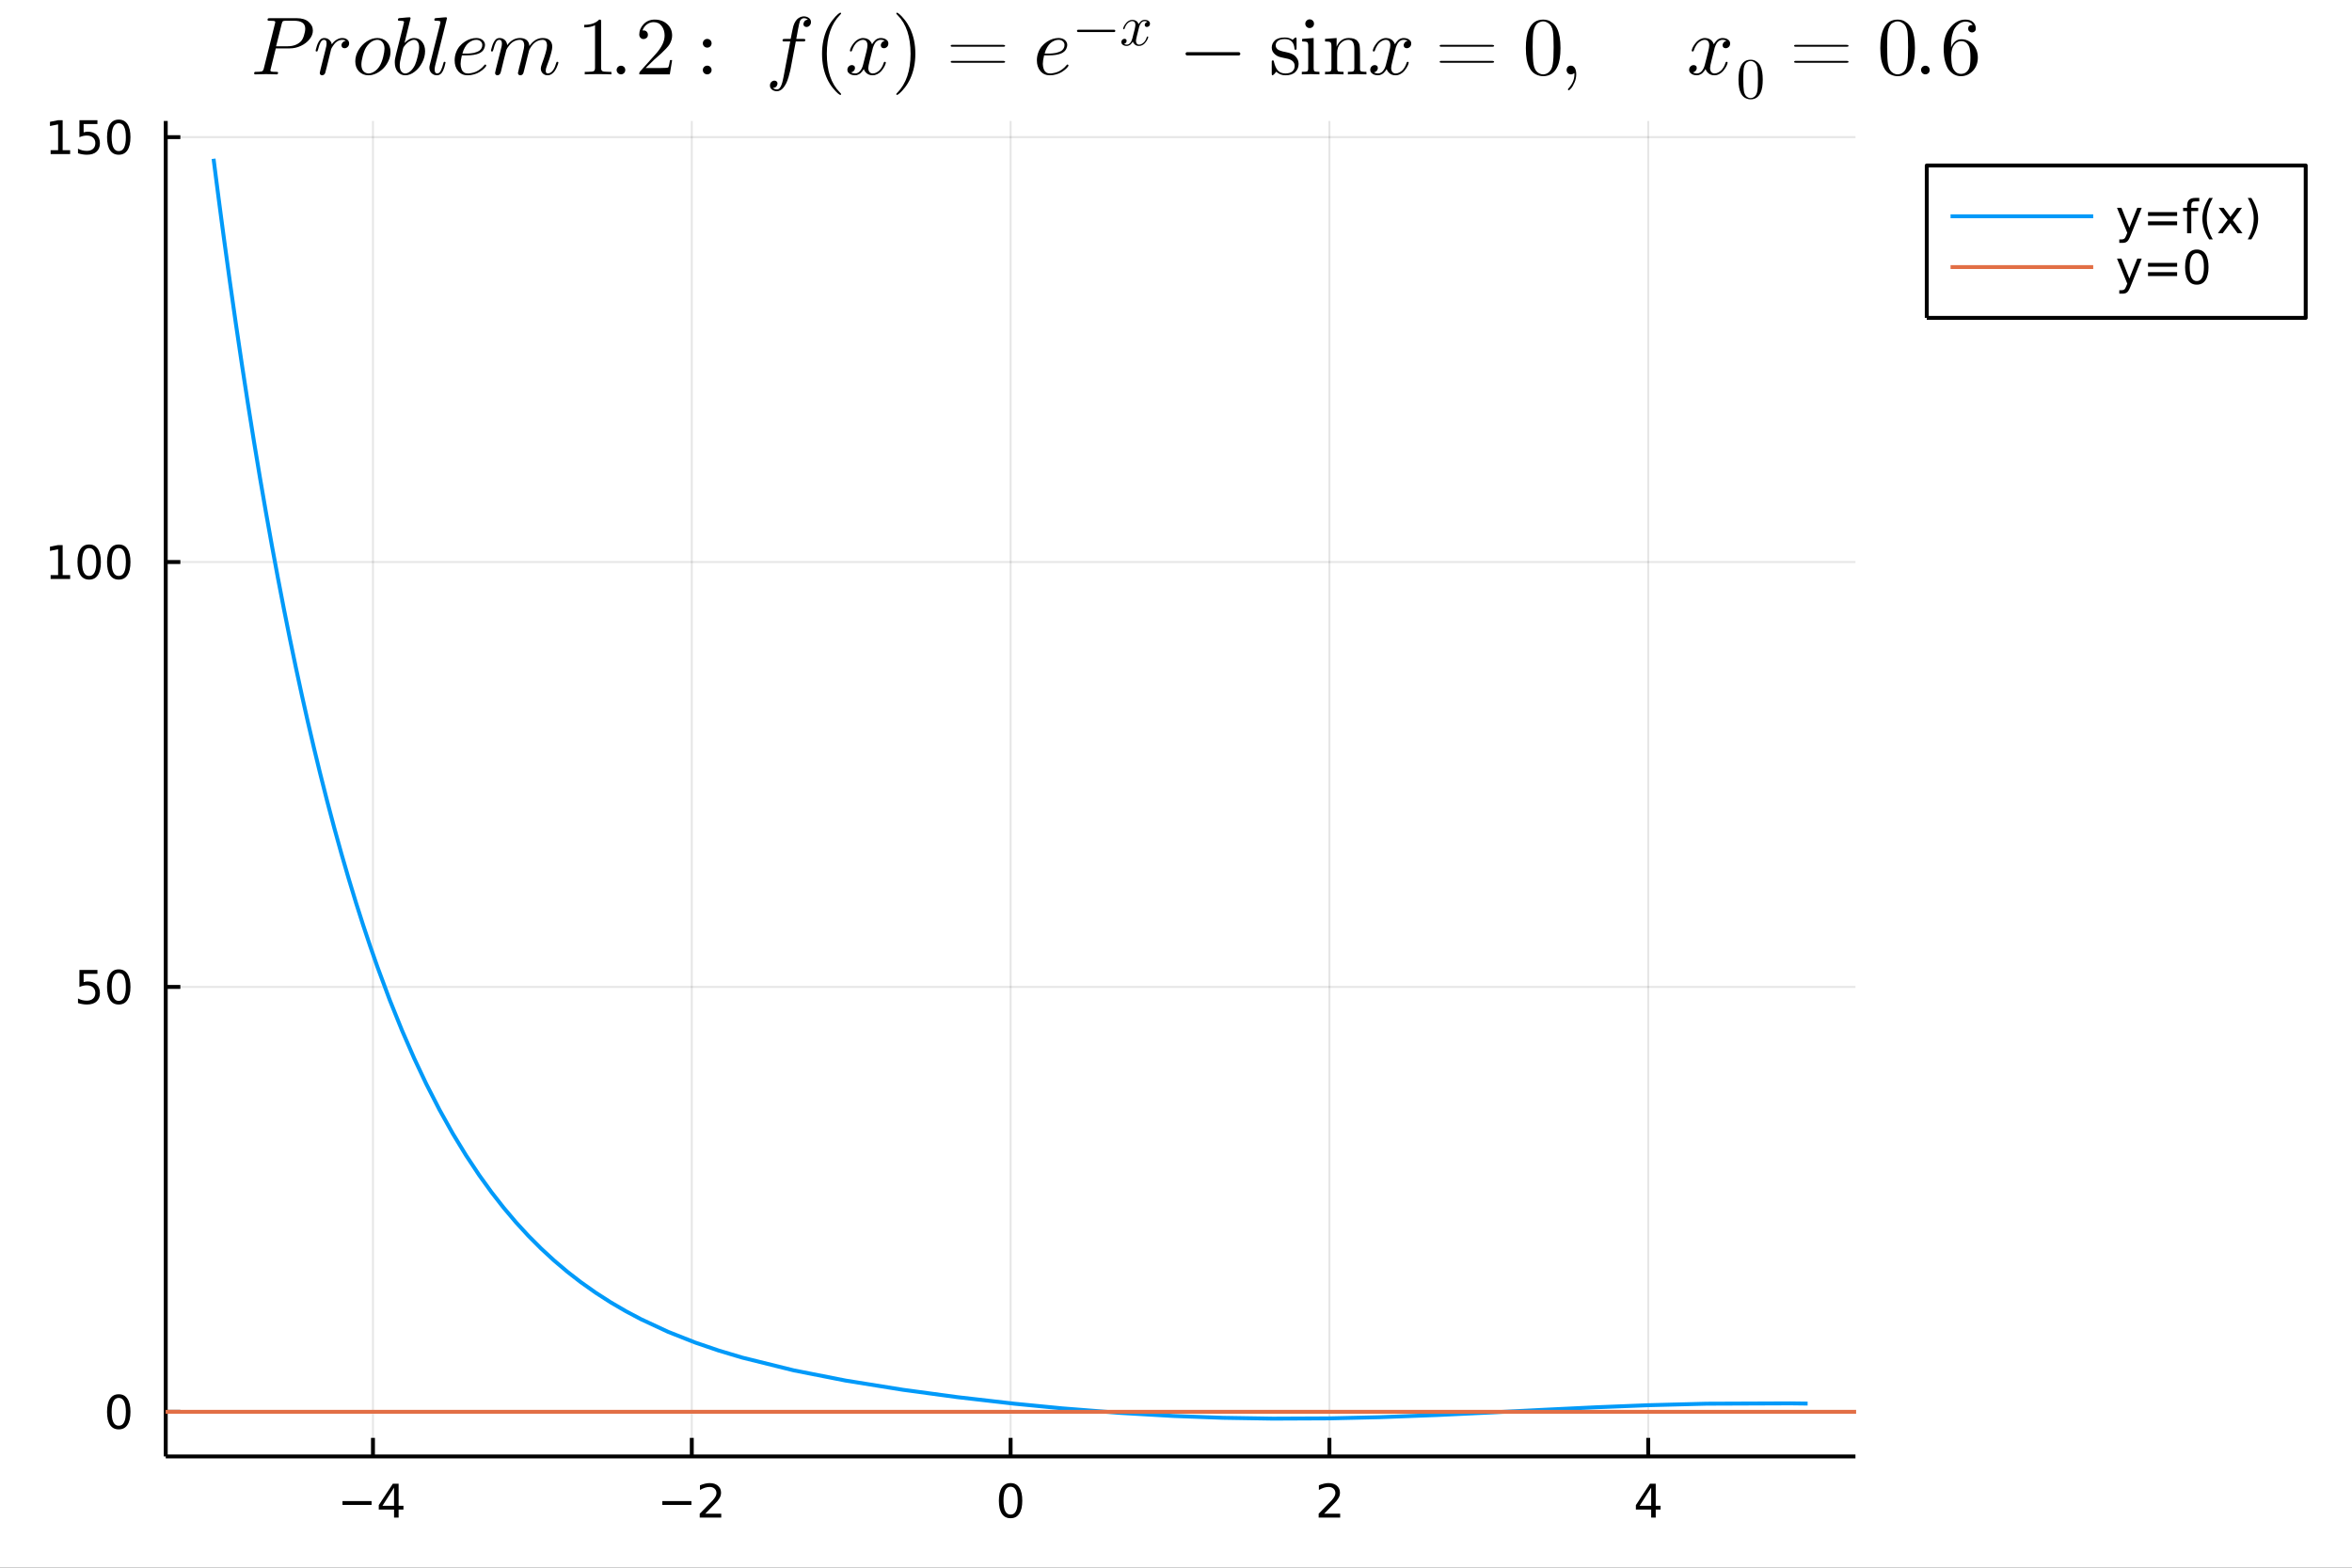 <?xml version="1.0" encoding="utf-8"?>
<svg xmlns="http://www.w3.org/2000/svg" xmlns:xlink="http://www.w3.org/1999/xlink" width="600" height="400" viewBox="0 0 2400 1600">
<rect x="0" y="0" width="2400" height="1600" fill="#333333" stroke="none"/>
<defs>
  <clipPath id="clip050">
    <rect x="0" y="0" width="2400" height="1600"/>
  </clipPath>
</defs>
<path clip-path="url(#clip050)" d="
M0 1600 L2400 1600 L2400 0 L0 0  Z
  " fill="#ffffff" fill-rule="evenodd" fill-opacity="1"/>
<defs>
  <clipPath id="clip051">
    <rect x="480" y="0" width="1681" height="1600"/>
  </clipPath>
</defs>
<defs>
  <clipPath id="clip052">
    <rect x="193" y="151" width="1704" height="1336"/>
  </clipPath>
</defs>
<path clip-path="url(#clip050)" d="
M169.121 1486.45 L1893.32 1486.45 L1893.32 123.472 L169.121 123.472  Z
  " fill="#ffffff" fill-rule="evenodd" fill-opacity="1"/>
<defs>
  <clipPath id="clip053">
    <rect x="169" y="123" width="1725" height="1364"/>
  </clipPath>
</defs>
<polyline clip-path="url(#clip053)" style="stroke:#000000; stroke-linecap:butt; stroke-linejoin:round; stroke-width:2; stroke-opacity:0.1; fill:none" points="
  380.579,1486.45 380.579,123.472 
  "/>
<polyline clip-path="url(#clip053)" style="stroke:#000000; stroke-linecap:butt; stroke-linejoin:round; stroke-width:2; stroke-opacity:0.1; fill:none" points="
  705.899,1486.45 705.899,123.472 
  "/>
<polyline clip-path="url(#clip053)" style="stroke:#000000; stroke-linecap:butt; stroke-linejoin:round; stroke-width:2; stroke-opacity:0.1; fill:none" points="
  1031.22,1486.45 1031.22,123.472 
  "/>
<polyline clip-path="url(#clip053)" style="stroke:#000000; stroke-linecap:butt; stroke-linejoin:round; stroke-width:2; stroke-opacity:0.1; fill:none" points="
  1356.54,1486.45 1356.54,123.472 
  "/>
<polyline clip-path="url(#clip053)" style="stroke:#000000; stroke-linecap:butt; stroke-linejoin:round; stroke-width:2; stroke-opacity:0.1; fill:none" points="
  1681.86,1486.45 1681.86,123.472 
  "/>
<polyline clip-path="url(#clip050)" style="stroke:#000000; stroke-linecap:butt; stroke-linejoin:round; stroke-width:4; stroke-opacity:1; fill:none" points="
  169.121,1486.45 1893.32,1486.45 
  "/>
<polyline clip-path="url(#clip050)" style="stroke:#000000; stroke-linecap:butt; stroke-linejoin:round; stroke-width:4; stroke-opacity:1; fill:none" points="
  380.579,1486.45 380.579,1467.55 
  "/>
<polyline clip-path="url(#clip050)" style="stroke:#000000; stroke-linecap:butt; stroke-linejoin:round; stroke-width:4; stroke-opacity:1; fill:none" points="
  705.899,1486.45 705.899,1467.55 
  "/>
<polyline clip-path="url(#clip050)" style="stroke:#000000; stroke-linecap:butt; stroke-linejoin:round; stroke-width:4; stroke-opacity:1; fill:none" points="
  1031.22,1486.45 1031.22,1467.55 
  "/>
<polyline clip-path="url(#clip050)" style="stroke:#000000; stroke-linecap:butt; stroke-linejoin:round; stroke-width:4; stroke-opacity:1; fill:none" points="
  1356.54,1486.45 1356.54,1467.55 
  "/>
<polyline clip-path="url(#clip050)" style="stroke:#000000; stroke-linecap:butt; stroke-linejoin:round; stroke-width:4; stroke-opacity:1; fill:none" points="
  1681.86,1486.45 1681.86,1467.55 
  "/>
<path clip-path="url(#clip050)" d="M349.48 1532.02 L379.155 1532.02 L379.155 1535.95 L349.48 1535.95 L349.48 1532.02 Z" fill="#000000" fill-rule="evenodd" fill-opacity="1" /><path clip-path="url(#clip050)" d="M402.095 1518.36 L390.29 1536.81 L402.095 1536.81 L402.095 1518.36 M400.868 1514.29 L406.748 1514.29 L406.748 1536.81 L411.678 1536.81 L411.678 1540.7 L406.748 1540.7 L406.748 1548.85 L402.095 1548.85 L402.095 1540.7 L386.493 1540.7 L386.493 1536.19 L400.868 1514.29 Z" fill="#000000" fill-rule="evenodd" fill-opacity="1" /><path clip-path="url(#clip050)" d="M675.841 1532.02 L705.517 1532.02 L705.517 1535.95 L675.841 1535.95 L675.841 1532.02 Z" fill="#000000" fill-rule="evenodd" fill-opacity="1" /><path clip-path="url(#clip050)" d="M719.637 1544.91 L735.956 1544.91 L735.956 1548.85 L714.012 1548.85 L714.012 1544.91 Q716.674 1542.16 721.257 1537.53 Q725.864 1532.88 727.044 1531.53 Q729.29 1529.01 730.169 1527.27 Q731.072 1525.51 731.072 1523.82 Q731.072 1521.07 729.128 1519.33 Q727.206 1517.6 724.105 1517.6 Q721.905 1517.6 719.452 1518.36 Q717.021 1519.13 714.243 1520.68 L714.243 1515.95 Q717.068 1514.82 719.521 1514.24 Q721.975 1513.66 724.012 1513.66 Q729.382 1513.66 732.577 1516.35 Q735.771 1519.03 735.771 1523.52 Q735.771 1525.65 734.961 1527.57 Q734.174 1529.47 732.067 1532.07 Q731.489 1532.74 728.387 1535.95 Q725.285 1539.15 719.637 1544.91 Z" fill="#000000" fill-rule="evenodd" fill-opacity="1" /><path clip-path="url(#clip050)" d="M1031.22 1517.37 Q1027.61 1517.37 1025.78 1520.93 Q1023.97 1524.47 1023.97 1531.6 Q1023.97 1538.71 1025.78 1542.27 Q1027.61 1545.82 1031.22 1545.82 Q1034.85 1545.82 1036.66 1542.27 Q1038.49 1538.71 1038.49 1531.6 Q1038.49 1524.47 1036.66 1520.93 Q1034.85 1517.37 1031.22 1517.37 M1031.22 1513.66 Q1037.03 1513.66 1040.08 1518.27 Q1043.16 1522.85 1043.16 1531.6 Q1043.16 1540.33 1040.08 1544.94 Q1037.03 1549.52 1031.22 1549.52 Q1025.41 1549.52 1022.33 1544.94 Q1019.27 1540.33 1019.27 1531.6 Q1019.27 1522.85 1022.33 1518.27 Q1025.41 1513.66 1031.22 1513.66 Z" fill="#000000" fill-rule="evenodd" fill-opacity="1" /><path clip-path="url(#clip050)" d="M1351.19 1544.91 L1367.51 1544.91 L1367.51 1548.85 L1345.57 1548.85 L1345.57 1544.91 Q1348.23 1542.16 1352.81 1537.53 Q1357.42 1532.88 1358.6 1531.53 Q1360.84 1529.01 1361.72 1527.27 Q1362.63 1525.51 1362.63 1523.82 Q1362.63 1521.07 1360.68 1519.33 Q1358.76 1517.6 1355.66 1517.6 Q1353.46 1517.6 1351.01 1518.36 Q1348.57 1519.13 1345.8 1520.68 L1345.8 1515.95 Q1348.62 1514.82 1351.07 1514.24 Q1353.53 1513.66 1355.57 1513.66 Q1360.94 1513.66 1364.13 1516.35 Q1367.32 1519.03 1367.32 1523.52 Q1367.32 1525.65 1366.51 1527.57 Q1365.73 1529.47 1363.62 1532.07 Q1363.04 1532.74 1359.94 1535.95 Q1356.84 1539.15 1351.19 1544.91 Z" fill="#000000" fill-rule="evenodd" fill-opacity="1" /><path clip-path="url(#clip050)" d="M1684.87 1518.36 L1673.06 1536.81 L1684.87 1536.81 L1684.87 1518.36 M1683.64 1514.29 L1689.52 1514.29 L1689.52 1536.81 L1694.45 1536.81 L1694.45 1540.7 L1689.52 1540.7 L1689.52 1548.85 L1684.87 1548.85 L1684.87 1540.7 L1669.26 1540.7 L1669.26 1536.19 L1683.64 1514.29 Z" fill="#000000" fill-rule="evenodd" fill-opacity="1" /><polyline clip-path="url(#clip053)" style="stroke:#000000; stroke-linecap:butt; stroke-linejoin:round; stroke-width:2; stroke-opacity:0.1; fill:none" points="
  169.121,1440.9 1893.32,1440.9 
  "/>
<polyline clip-path="url(#clip053)" style="stroke:#000000; stroke-linecap:butt; stroke-linejoin:round; stroke-width:2; stroke-opacity:0.1; fill:none" points="
  169.121,1007.25 1893.32,1007.25 
  "/>
<polyline clip-path="url(#clip053)" style="stroke:#000000; stroke-linecap:butt; stroke-linejoin:round; stroke-width:2; stroke-opacity:0.1; fill:none" points="
  169.121,573.611 1893.32,573.611 
  "/>
<polyline clip-path="url(#clip053)" style="stroke:#000000; stroke-linecap:butt; stroke-linejoin:round; stroke-width:2; stroke-opacity:0.1; fill:none" points="
  169.121,139.968 1893.32,139.968 
  "/>
<polyline clip-path="url(#clip050)" style="stroke:#000000; stroke-linecap:butt; stroke-linejoin:round; stroke-width:4; stroke-opacity:1; fill:none" points="
  169.121,1486.45 169.121,123.472 
  "/>
<polyline clip-path="url(#clip050)" style="stroke:#000000; stroke-linecap:butt; stroke-linejoin:round; stroke-width:4; stroke-opacity:1; fill:none" points="
  169.121,1440.9 184.043,1440.9 
  "/>
<polyline clip-path="url(#clip050)" style="stroke:#000000; stroke-linecap:butt; stroke-linejoin:round; stroke-width:4; stroke-opacity:1; fill:none" points="
  169.121,1007.25 184.043,1007.25 
  "/>
<polyline clip-path="url(#clip050)" style="stroke:#000000; stroke-linecap:butt; stroke-linejoin:round; stroke-width:4; stroke-opacity:1; fill:none" points="
  169.121,573.611 184.043,573.611 
  "/>
<polyline clip-path="url(#clip050)" style="stroke:#000000; stroke-linecap:butt; stroke-linejoin:round; stroke-width:4; stroke-opacity:1; fill:none" points="
  169.121,139.968 184.043,139.968 
  "/>
<path clip-path="url(#clip050)" d="M121.177 1426.7 Q117.566 1426.7 115.737 1430.26 Q113.932 1433.8 113.932 1440.93 Q113.932 1448.04 115.737 1451.6 Q117.566 1455.15 121.177 1455.15 Q124.811 1455.15 126.617 1451.6 Q128.445 1448.04 128.445 1440.93 Q128.445 1433.8 126.617 1430.26 Q124.811 1426.7 121.177 1426.7 M121.177 1422.99 Q126.987 1422.99 130.043 1427.6 Q133.121 1432.18 133.121 1440.93 Q133.121 1449.66 130.043 1454.27 Q126.987 1458.85 121.177 1458.85 Q115.367 1458.85 112.288 1454.27 Q109.233 1449.66 109.233 1440.93 Q109.233 1432.18 112.288 1427.6 Q115.367 1422.99 121.177 1422.99 Z" fill="#000000" fill-rule="evenodd" fill-opacity="1" /><path clip-path="url(#clip050)" d="M81.061 989.974 L99.418 989.974 L99.418 993.91 L85.344 993.91 L85.344 1002.38 Q86.362 1002.03 87.381 1001.87 Q88.399 1001.69 89.418 1001.69 Q95.205 1001.69 98.585 1004.86 Q101.964 1008.03 101.964 1013.45 Q101.964 1019.03 98.492 1022.13 Q95.02 1025.21 88.7 1025.21 Q86.524 1025.21 84.256 1024.84 Q82.01 1024.47 79.603 1023.72 L79.603 1019.03 Q81.686 1020.16 83.909 1020.72 Q86.131 1021.27 88.608 1021.27 Q92.612 1021.27 94.95 1019.16 Q97.288 1017.06 97.288 1013.45 Q97.288 1009.84 94.95 1007.73 Q92.612 1005.62 88.608 1005.62 Q86.733 1005.62 84.858 1006.04 Q83.006 1006.46 81.061 1007.34 L81.061 989.974 Z" fill="#000000" fill-rule="evenodd" fill-opacity="1" /><path clip-path="url(#clip050)" d="M121.177 993.053 Q117.566 993.053 115.737 996.618 Q113.932 1000.16 113.932 1007.29 Q113.932 1014.4 115.737 1017.96 Q117.566 1021.5 121.177 1021.5 Q124.811 1021.5 126.617 1017.96 Q128.445 1014.4 128.445 1007.29 Q128.445 1000.16 126.617 996.618 Q124.811 993.053 121.177 993.053 M121.177 989.349 Q126.987 989.349 130.043 993.956 Q133.121 998.539 133.121 1007.29 Q133.121 1016.02 130.043 1020.62 Q126.987 1025.21 121.177 1025.21 Q115.367 1025.21 112.288 1020.62 Q109.233 1016.02 109.233 1007.29 Q109.233 998.539 112.288 993.956 Q115.367 989.349 121.177 989.349 Z" fill="#000000" fill-rule="evenodd" fill-opacity="1" /><path clip-path="url(#clip050)" d="M51.663 586.956 L59.302 586.956 L59.302 560.59 L50.992 562.257 L50.992 557.998 L59.256 556.331 L63.932 556.331 L63.932 586.956 L71.571 586.956 L71.571 590.891 L51.663 590.891 L51.663 586.956 Z" fill="#000000" fill-rule="evenodd" fill-opacity="1" /><path clip-path="url(#clip050)" d="M91.015 559.41 Q87.404 559.41 85.575 562.975 Q83.77 566.516 83.77 573.646 Q83.77 580.752 85.575 584.317 Q87.404 587.859 91.015 587.859 Q94.649 587.859 96.455 584.317 Q98.284 580.752 98.284 573.646 Q98.284 566.516 96.455 562.975 Q94.649 559.41 91.015 559.41 M91.015 555.706 Q96.825 555.706 99.881 560.313 Q102.959 564.896 102.959 573.646 Q102.959 582.373 99.881 586.979 Q96.825 591.562 91.015 591.562 Q85.205 591.562 82.126 586.979 Q79.071 582.373 79.071 573.646 Q79.071 564.896 82.126 560.313 Q85.205 555.706 91.015 555.706 Z" fill="#000000" fill-rule="evenodd" fill-opacity="1" /><path clip-path="url(#clip050)" d="M121.177 559.41 Q117.566 559.41 115.737 562.975 Q113.932 566.516 113.932 573.646 Q113.932 580.752 115.737 584.317 Q117.566 587.859 121.177 587.859 Q124.811 587.859 126.617 584.317 Q128.445 580.752 128.445 573.646 Q128.445 566.516 126.617 562.975 Q124.811 559.41 121.177 559.41 M121.177 555.706 Q126.987 555.706 130.043 560.313 Q133.121 564.896 133.121 573.646 Q133.121 582.373 130.043 586.979 Q126.987 591.562 121.177 591.562 Q115.367 591.562 112.288 586.979 Q109.233 582.373 109.233 573.646 Q109.233 564.896 112.288 560.313 Q115.367 555.706 121.177 555.706 Z" fill="#000000" fill-rule="evenodd" fill-opacity="1" /><path clip-path="url(#clip050)" d="M51.663 153.313 L59.302 153.313 L59.302 126.947 L50.992 128.614 L50.992 124.354 L59.256 122.688 L63.932 122.688 L63.932 153.313 L71.571 153.313 L71.571 157.248 L51.663 157.248 L51.663 153.313 Z" fill="#000000" fill-rule="evenodd" fill-opacity="1" /><path clip-path="url(#clip050)" d="M81.061 122.688 L99.418 122.688 L99.418 126.623 L85.344 126.623 L85.344 135.095 Q86.362 134.748 87.381 134.586 Q88.399 134.401 89.418 134.401 Q95.205 134.401 98.585 137.572 Q101.964 140.743 101.964 146.16 Q101.964 151.739 98.492 154.84 Q95.02 157.919 88.7 157.919 Q86.524 157.919 84.256 157.549 Q82.01 157.178 79.603 156.438 L79.603 151.739 Q81.686 152.873 83.909 153.428 Q86.131 153.984 88.608 153.984 Q92.612 153.984 94.95 151.877 Q97.288 149.771 97.288 146.16 Q97.288 142.549 94.95 140.442 Q92.612 138.336 88.608 138.336 Q86.733 138.336 84.858 138.753 Q83.006 139.169 81.061 140.049 L81.061 122.688 Z" fill="#000000" fill-rule="evenodd" fill-opacity="1" /><path clip-path="url(#clip050)" d="M121.177 125.767 Q117.566 125.767 115.737 129.331 Q113.932 132.873 113.932 140.003 Q113.932 147.109 115.737 150.674 Q117.566 154.215 121.177 154.215 Q124.811 154.215 126.617 150.674 Q128.445 147.109 128.445 140.003 Q128.445 132.873 126.617 129.331 Q124.811 125.767 121.177 125.767 M121.177 122.063 Q126.987 122.063 130.043 126.669 Q133.121 131.253 133.121 140.003 Q133.121 148.729 130.043 153.336 Q126.987 157.919 121.177 157.919 Q115.367 157.919 112.288 153.336 Q109.233 148.729 109.233 140.003 Q109.233 131.253 112.288 126.669 Q115.367 122.063 121.177 122.063 Z" fill="#000000" fill-rule="evenodd" fill-opacity="1" /><path clip-path="url(#clip050)" d="M319.251 31.22 Q319.251 35.811 315.849 40.033 Q312.488 44.255 306.995 46.837 Q301.544 49.378 295.682 49.378 L281.418 49.378 L276.212 70.365 Q276.171 70.488 276.048 71.021 Q275.925 71.513 275.925 71.799 Q275.925 72.824 277.196 73.07 Q278.508 73.316 281.418 73.316 Q283.303 73.316 283.59 73.644 Q283.754 73.849 283.754 74.218 Q283.754 74.792 283.59 75.201 Q283.426 75.57 283.098 75.693 Q282.811 75.816 282.607 75.857 Q282.402 75.898 282.074 75.898 Q281.213 75.898 279.368 75.816 Q277.565 75.734 276.622 75.734 L271.253 75.652 L260.595 75.898 Q259.325 75.898 259.325 74.874 Q259.325 74.095 259.653 73.767 Q259.98 73.398 260.349 73.357 Q260.718 73.316 261.661 73.316 Q263.71 73.316 264.94 73.193 Q266.17 73.07 266.949 72.906 Q267.768 72.701 268.178 72.127 Q268.629 71.553 268.834 71.062 Q269.039 70.529 269.326 69.34 L280.557 24.252 Q280.885 22.899 280.885 22.694 Q280.885 21.997 280.475 21.752 Q280.106 21.465 279.04 21.342 Q276.991 21.178 275.433 21.178 Q274.409 21.178 273.999 21.137 Q273.63 21.096 273.302 20.891 Q273.015 20.645 273.015 20.153 Q273.015 19.374 273.343 19.046 Q273.712 18.677 274.122 18.636 Q274.532 18.554 275.515 18.554 L302.732 18.554 Q310.561 18.554 314.906 22.284 Q319.251 26.014 319.251 31.22 M311.463 29.212 Q311.463 21.178 300.027 21.178 L291.993 21.178 Q289.329 21.178 288.673 21.669 Q288.017 22.12 287.443 24.375 L281.746 47.206 L293.592 47.206 Q301.544 47.206 306.503 42.738 Q308.758 40.689 310.11 36.426 Q311.463 32.163 311.463 29.212 Z" fill="#000000" fill-rule="evenodd" fill-opacity="1" /><path clip-path="url(#clip050)" d="M356.261 44.255 Q356.261 46.427 354.826 47.821 Q353.433 49.214 351.629 49.214 Q350.071 49.214 349.252 48.313 Q348.432 47.411 348.432 46.263 Q348.432 44.623 349.703 43.271 Q350.973 41.918 352.818 41.631 Q351.465 40.648 349.293 40.648 Q345.727 40.648 342.57 43.394 Q341.177 44.664 339.66 47.001 Q338.144 49.296 337.857 50.28 L335.192 61.224 Q334.946 62.454 333.43 68.356 Q331.954 74.218 331.831 74.464 Q331.421 75.611 330.52 76.226 Q329.618 76.841 328.716 76.841 Q327.691 76.841 326.994 76.226 Q326.298 75.611 326.298 74.546 Q326.298 74.382 326.421 73.767 Q326.544 73.152 326.749 72.291 Q326.954 71.43 327.035 70.939 L331.913 51.551 Q332.815 48.026 333.02 46.919 Q333.266 45.771 333.266 44.501 Q333.266 42.287 332.569 41.467 Q331.872 40.648 330.643 40.648 Q328.511 40.648 327.117 43.189 Q325.724 45.73 324.535 50.649 Q324.166 52.002 323.92 52.288 Q323.715 52.575 323.101 52.575 Q322.076 52.535 322.076 51.715 Q322.076 51.51 322.404 50.198 Q322.732 48.845 323.346 46.878 Q324.002 44.87 324.699 43.599 Q325.109 42.738 325.478 42.164 Q325.847 41.59 326.585 40.689 Q327.322 39.787 328.429 39.295 Q329.536 38.803 330.888 38.803 Q333.84 38.803 335.93 40.607 Q338.062 42.41 338.553 45.238 Q339.578 43.763 340.849 42.492 Q342.12 41.18 344.456 39.992 Q346.792 38.803 349.293 38.803 Q352.408 38.803 354.334 40.402 Q356.261 41.959 356.261 44.255 Z" fill="#000000" fill-rule="evenodd" fill-opacity="1" /><path clip-path="url(#clip050)" d="M398.486 52.985 Q398.486 57.453 396.519 61.88 Q394.552 66.266 391.395 69.545 Q388.28 72.783 384.181 74.833 Q380.082 76.841 375.983 76.841 Q370.122 76.841 366.31 72.865 Q362.539 68.848 362.539 62.618 Q362.539 56.797 365.777 51.264 Q369.056 45.689 374.303 42.246 Q379.549 38.803 385.042 38.803 Q390.821 38.803 394.633 42.697 Q398.486 46.591 398.486 52.985 M392.338 49.706 Q392.338 45.73 390.412 43.189 Q388.485 40.648 384.96 40.648 Q383.935 40.648 382.747 40.975 Q381.558 41.262 380 42.041 Q378.484 42.82 376.762 44.46 Q375.082 46.058 373.606 48.353 Q371.679 51.387 370.204 56.961 Q368.769 62.495 368.769 65.815 Q368.769 70.406 370.901 72.701 Q373.032 74.956 376.065 74.956 Q379.017 74.956 382.132 72.906 Q385.288 70.816 387.46 67.25 Q389.633 63.561 390.985 58.15 Q392.338 52.698 392.338 49.706 Z" fill="#000000" fill-rule="evenodd" fill-opacity="1" /><path clip-path="url(#clip050)" d="M433.757 52.206 Q433.757 58.109 430.764 63.889 Q427.813 69.627 423.058 73.234 Q418.345 76.841 413.508 76.841 Q408.794 76.841 405.802 73.234 Q402.851 69.586 402.851 63.642 Q402.851 61.552 403.097 60.077 Q403.343 58.601 404.203 55.158 L411.09 27.777 Q412.278 22.653 412.278 22.612 Q412.278 22.12 412.073 21.875 Q411.909 21.588 410.926 21.383 Q409.942 21.178 408.056 21.178 Q407.278 21.178 406.909 21.137 Q406.581 21.096 406.294 20.891 Q406.048 20.645 406.048 20.153 Q406.048 19.456 406.335 19.087 Q406.663 18.677 406.909 18.595 Q407.155 18.513 407.646 18.472 Q408.343 18.431 410.68 18.226 Q413.016 17.98 415.025 17.817 Q417.033 17.653 417.894 17.653 Q418.386 17.653 418.632 17.898 Q418.919 18.104 418.919 18.349 L418.96 18.554 L412.77 43.845 Q417.648 38.803 422.608 38.803 Q427.567 38.803 430.641 42.615 Q433.757 46.427 433.757 52.206 M427.69 48.517 Q427.69 44.623 426.215 42.656 Q424.78 40.648 422.403 40.648 Q420.394 40.648 417.771 42.164 Q415.148 43.681 412.36 47.37 Q411.827 48.067 411.622 48.477 Q411.458 48.886 411.09 50.28 L409.245 58.027 Q407.892 63.315 407.892 66.512 Q407.892 70.857 409.491 72.906 Q411.09 74.956 413.508 74.956 Q416.049 74.956 418.714 72.701 Q421.378 70.447 423.427 66.348 Q424.698 63.642 426.174 57.822 Q427.69 51.961 427.69 48.517 Z" fill="#000000" fill-rule="evenodd" fill-opacity="1" /><path clip-path="url(#clip050)" d="M456.111 18.554 L444.019 67.086 Q443.528 69.012 443.528 71.103 Q443.528 74.956 446.069 74.956 Q447.258 74.956 448.241 74.177 Q449.225 73.357 449.963 71.758 Q450.742 70.119 451.234 68.561 Q451.766 67.004 452.422 64.585 Q452.627 63.642 452.832 63.356 Q453.037 63.069 453.611 63.069 Q454.636 63.069 454.636 63.889 Q453.611 68.93 452.094 72.127 Q449.881 76.841 445.782 76.841 Q442.708 76.841 440.412 74.71 Q438.158 72.537 438.158 69.094 Q438.158 67.782 438.568 66.225 L449.143 24.252 L449.43 22.612 Q449.43 22.161 449.266 21.916 Q449.102 21.669 448.118 21.424 Q447.176 21.178 445.29 21.178 Q444.511 21.178 444.142 21.137 Q443.815 21.096 443.487 20.891 Q443.2 20.686 443.2 20.235 Q443.2 19.497 443.487 19.087 Q443.815 18.677 444.06 18.595 Q444.306 18.513 444.798 18.472 Q445.495 18.431 447.831 18.226 Q450.168 17.98 452.176 17.817 Q454.185 17.653 455.046 17.653 Q455.537 17.653 455.783 17.898 Q456.07 18.104 456.111 18.349 L456.111 18.554 Z" fill="#000000" fill-rule="evenodd" fill-opacity="1" /><path clip-path="url(#clip050)" d="M495.86 66.184 Q496.188 66.553 496.188 66.922 Q496.188 67.291 495.368 68.356 Q494.59 69.422 492.909 70.857 Q491.228 72.291 489.056 73.644 Q486.884 74.997 483.686 75.898 Q480.489 76.841 477.128 76.841 Q471.103 76.841 467.496 72.537 Q463.93 68.233 463.93 61.634 Q463.93 57.412 465.323 53.682 Q466.717 49.911 468.971 47.247 Q471.267 44.583 474.136 42.656 Q477.046 40.689 480.079 39.746 Q483.113 38.803 485.941 38.803 Q490.081 38.803 492.499 40.894 Q494.917 42.984 494.917 45.935 Q494.917 46.632 494.713 47.493 Q494.549 48.353 493.975 49.706 Q493.442 51.059 492.048 52.411 Q490.655 53.723 488.605 54.584 Q484.055 56.51 475.775 56.51 L471.308 56.51 Q469.996 61.798 469.996 65.241 Q469.996 66.594 470.242 67.987 Q470.488 69.34 471.144 71.062 Q471.841 72.783 473.398 73.89 Q474.997 74.956 477.292 74.956 Q478.03 74.956 478.809 74.915 Q479.628 74.874 481.678 74.423 Q483.768 73.972 485.613 73.193 Q487.457 72.414 489.794 70.734 Q492.171 69.012 494.057 66.676 Q494.713 65.815 495.163 65.815 Q495.532 65.815 495.86 66.184 M492.13 45.935 Q492.13 43.681 490.45 42.164 Q488.81 40.648 485.941 40.648 Q485.039 40.648 483.932 40.852 Q482.826 41.057 480.981 41.918 Q479.178 42.779 477.579 44.214 Q475.98 45.607 474.382 48.353 Q472.783 51.059 471.841 54.666 L475.284 54.666 Q476.472 54.666 477.333 54.666 Q478.194 54.625 480.079 54.461 Q482.006 54.297 483.399 54.01 Q484.793 53.682 486.556 53.026 Q488.318 52.37 489.425 51.51 Q490.573 50.608 491.351 49.173 Q492.13 47.739 492.13 45.935 Z" fill="#000000" fill-rule="evenodd" fill-opacity="1" /><path clip-path="url(#clip050)" d="M569.758 63.889 Q569.758 64.216 569.389 65.487 Q569.02 66.758 568.119 68.725 Q567.258 70.693 566.028 72.496 Q564.839 74.259 562.872 75.57 Q560.945 76.841 558.732 76.841 Q555.781 76.841 553.813 74.874 Q551.846 72.906 551.846 69.955 Q551.846 68.356 552.953 65.323 Q558.158 51.469 558.158 46.509 Q558.158 40.648 553.608 40.648 Q551.026 40.648 548.69 41.713 Q546.353 42.779 544.837 44.255 Q543.32 45.73 542.131 47.411 Q540.943 49.091 540.41 50.198 Q539.918 51.305 539.795 51.797 L534.753 72.045 Q534.343 73.767 534.057 74.587 Q533.77 75.406 532.991 76.103 Q532.212 76.841 530.982 76.841 Q529.958 76.841 529.22 76.226 Q528.523 75.611 528.523 74.546 Q528.523 74.382 528.728 73.521 Q528.933 72.66 529.22 71.472 Q529.507 70.283 529.63 69.586 Q531.105 64.011 531.31 63.233 L533.647 53.477 Q534.917 48.641 534.917 46.509 Q534.917 40.648 530.367 40.648 Q528.113 40.648 525.982 41.508 Q523.891 42.328 522.457 43.476 Q521.022 44.623 519.71 46.222 Q518.44 47.78 517.784 48.845 Q517.169 49.87 516.677 50.895 L515.611 55.076 Q515.365 56.224 514.177 60.691 L512.332 68.274 Q511.021 73.931 510.734 74.464 Q510.324 75.611 509.422 76.226 Q508.52 76.841 507.618 76.841 Q506.594 76.841 505.897 76.226 Q505.2 75.611 505.2 74.546 Q505.2 74.382 505.323 73.767 Q505.446 73.152 505.651 72.291 Q505.856 71.43 505.938 70.939 L510.816 51.551 Q511.717 48.026 511.922 46.919 Q512.168 45.771 512.168 44.501 Q512.168 40.648 509.545 40.648 Q507.413 40.648 506.02 43.189 Q504.626 45.73 503.438 50.649 Q503.069 52.002 502.823 52.288 Q502.618 52.575 502.003 52.575 Q500.978 52.535 500.978 51.715 Q500.978 51.51 501.306 50.198 Q501.634 48.886 502.249 46.919 Q502.905 44.91 503.601 43.599 Q504.011 42.738 504.38 42.164 Q504.749 41.59 505.487 40.689 Q506.225 39.787 507.332 39.295 Q508.438 38.803 509.791 38.803 Q512.783 38.803 514.997 40.73 Q517.251 42.656 517.538 46.099 Q522.989 38.803 530.613 38.803 Q534.917 38.803 537.5 40.975 Q539.918 43.066 540.205 46.919 Q545.861 38.803 553.895 38.803 Q558.527 38.803 561.027 41.221 Q563.528 43.599 563.528 47.78 Q563.528 49.952 562.421 54.092 Q561.314 58.191 560.577 60.24 Q559.839 62.29 558.404 66.225 Q556.888 69.996 556.888 72.209 Q556.888 73.644 557.379 74.3 Q557.871 74.956 558.937 74.956 Q560.577 74.956 562.011 74.013 Q563.446 73.029 564.471 71.43 Q565.536 69.791 566.233 68.151 Q566.93 66.471 567.463 64.585 Q567.791 63.561 567.955 63.315 Q568.16 63.069 568.733 63.069 Q569.758 63.069 569.758 63.889 Z" fill="#000000" fill-rule="evenodd" fill-opacity="1" /><path clip-path="url(#clip050)" d="M596.151 27.982 L596.151 25.359 Q606.234 25.359 611.44 19.989 Q612.875 19.989 613.121 20.317 Q613.367 20.645 613.367 22.161 L613.367 69.258 Q613.367 71.758 614.596 72.537 Q615.826 73.316 621.195 73.316 L623.86 73.316 L623.86 75.898 Q620.909 75.652 610.251 75.652 Q599.594 75.652 596.684 75.898 L596.684 73.316 L599.348 73.316 Q604.636 73.316 605.906 72.578 Q607.177 71.799 607.177 69.258 L607.177 25.768 Q602.791 27.982 596.151 27.982 Z" fill="#000000" fill-rule="evenodd" fill-opacity="1" /><path clip-path="url(#clip050)" d="M630.492 74.546 Q629.221 73.193 629.221 71.43 Q629.221 69.668 630.492 68.397 Q631.763 67.086 633.689 67.086 Q635.534 67.086 636.763 68.315 Q638.034 69.504 638.034 71.472 Q638.034 73.398 636.681 74.669 Q635.37 75.898 633.689 75.898 Q631.763 75.898 630.492 74.546 Z" fill="#000000" fill-rule="evenodd" fill-opacity="1" /><path clip-path="url(#clip050)" d="M652.32 75.898 Q652.32 74.382 652.443 73.931 Q652.607 73.48 653.263 72.783 L669.372 54.83 Q678.185 44.91 678.185 36.262 Q678.185 30.646 675.233 26.629 Q672.323 22.612 666.954 22.612 Q663.265 22.612 660.149 24.867 Q657.034 27.121 655.6 31.138 Q655.846 31.056 656.706 31.056 Q658.797 31.056 659.944 32.368 Q661.133 33.679 661.133 35.442 Q661.133 37.696 659.658 38.803 Q658.223 39.869 656.788 39.869 Q656.214 39.869 655.436 39.746 Q654.698 39.623 653.509 38.475 Q652.32 37.286 652.32 35.196 Q652.32 29.334 656.747 24.662 Q661.215 19.989 668.019 19.989 Q675.725 19.989 680.767 24.58 Q685.85 29.13 685.85 36.262 Q685.85 38.762 685.071 41.057 Q684.333 43.312 683.308 45.074 Q682.325 46.837 679.619 49.665 Q676.914 52.493 674.742 54.502 Q672.569 56.51 667.691 60.773 L658.797 69.422 L673.922 69.422 Q681.3 69.422 681.874 68.766 Q682.693 67.578 683.718 61.306 L685.85 61.306 L683.472 75.898 L652.32 75.898 Z" fill="#000000" fill-rule="evenodd" fill-opacity="1" /><path clip-path="url(#clip050)" d="M718.493 74.628 Q717.181 73.316 717.181 71.472 Q717.181 69.627 718.493 68.315 Q719.805 67.004 721.649 67.004 Q723.494 67.004 724.805 68.315 Q726.117 69.627 726.117 71.472 Q726.117 73.316 724.805 74.628 Q723.494 75.898 721.649 75.898 Q719.805 75.898 718.493 74.628 M718.493 47.329 Q717.181 46.017 717.181 44.173 Q717.181 42.328 718.493 41.017 Q719.805 39.705 721.649 39.705 Q723.494 39.705 724.805 41.017 Q726.117 42.328 726.117 44.173 Q726.117 46.017 724.805 47.329 Q723.494 48.599 721.649 48.599 Q719.805 48.599 718.493 47.329 Z" fill="#000000" fill-rule="evenodd" fill-opacity="1" /><path clip-path="url(#clip050)" d="M827.521 22.489 Q827.521 24.744 826.086 26.137 Q824.693 27.531 822.93 27.531 Q821.66 27.531 820.717 26.752 Q819.815 25.973 819.815 24.621 Q819.815 23.227 820.881 21.752 Q821.946 20.276 824.365 20.071 Q822.766 18.554 820.225 18.554 Q818.954 18.554 817.888 19.374 Q816.864 20.153 816.29 21.424 Q815.675 22.735 814.281 30.154 Q813.831 32.573 813.421 34.909 Q813.011 37.245 812.519 39.705 L819.487 39.705 Q820.389 39.705 820.758 39.746 Q821.127 39.787 821.414 39.992 Q821.741 40.197 821.741 40.648 Q821.741 41.795 821.209 42.082 Q820.717 42.328 819.241 42.328 L812.027 42.328 L806.985 68.93 Q806.862 69.709 806.33 72.168 Q805.838 74.587 804.649 78.563 Q803.46 82.58 802.272 84.957 Q801.616 86.31 800.755 87.58 Q799.935 88.892 798.746 90.204 Q797.558 91.515 796 92.294 Q794.443 93.114 792.803 93.114 Q790.016 93.114 787.843 91.556 Q785.671 89.999 785.671 87.334 Q785.671 85.08 787.065 83.686 Q788.499 82.293 790.262 82.293 Q791.532 82.293 792.434 83.072 Q793.377 83.85 793.377 85.203 Q793.377 85.777 793.172 86.433 Q792.967 87.088 792.516 87.826 Q792.065 88.605 791.082 89.138 Q790.098 89.671 788.745 89.753 Q790.344 91.269 792.803 91.269 Q793.582 91.269 794.279 90.941 Q794.975 90.654 795.549 89.917 Q796.164 89.179 796.615 88.441 Q797.066 87.744 797.517 86.392 Q797.968 85.08 798.255 84.096 Q798.542 83.112 798.91 81.35 Q799.32 79.587 799.525 78.522 Q799.73 77.497 800.099 75.489 L806.371 42.328 L800.837 42.328 Q799.853 42.328 799.443 42.287 Q799.074 42.246 798.787 42.041 Q798.501 41.795 798.501 41.303 Q798.501 40.525 798.828 40.197 Q799.197 39.828 799.607 39.787 Q800.017 39.705 801.001 39.705 L806.821 39.705 Q808.789 29.334 809.568 26.547 Q810.469 23.596 811.863 21.547 Q813.257 19.456 814.814 18.472 Q816.372 17.489 817.643 17.12 Q818.954 16.71 820.225 16.71 Q823.094 16.71 825.308 18.267 Q827.521 19.784 827.521 22.489 Z" fill="#000000" fill-rule="evenodd" fill-opacity="1" /><path clip-path="url(#clip050)" d="M838.821 54.912 Q838.821 40.73 844.108 29.294 Q846.363 24.498 849.519 20.481 Q852.675 16.464 854.766 14.701 Q856.856 12.939 857.43 12.939 Q858.25 12.939 858.291 13.759 Q858.291 14.168 857.184 15.193 Q843.657 28.966 843.698 54.912 Q843.698 80.94 856.856 94.18 Q858.291 95.614 858.291 96.065 Q858.291 96.885 857.43 96.885 Q856.856 96.885 854.848 95.204 Q852.839 93.524 849.724 89.671 Q846.609 85.818 844.354 81.104 Q838.821 69.668 838.821 54.912 Z" fill="#000000" fill-rule="evenodd" fill-opacity="1" /><path clip-path="url(#clip050)" d="M906.479 44.337 Q906.479 46.632 905.044 47.944 Q903.61 49.214 901.97 49.214 Q900.413 49.214 899.593 48.313 Q898.773 47.411 898.773 46.263 Q898.773 44.706 899.921 43.353 Q901.068 42 902.79 41.713 Q901.109 40.648 898.609 40.648 Q896.969 40.648 895.535 41.508 Q894.141 42.369 893.28 43.476 Q892.461 44.583 891.723 46.181 Q891.026 47.739 890.739 48.681 Q890.493 49.583 890.288 50.567 L887.419 62.044 Q886.025 67.496 886.025 69.422 Q886.025 71.799 887.173 73.398 Q888.321 74.956 890.616 74.956 Q891.518 74.956 892.543 74.71 Q893.567 74.423 894.879 73.685 Q896.232 72.906 897.42 71.758 Q898.65 70.57 899.839 68.561 Q901.027 66.553 901.806 63.971 Q902.052 63.069 902.872 63.069 Q903.897 63.069 903.897 63.889 Q903.897 64.585 903.323 66.061 Q902.79 67.496 901.601 69.381 Q900.454 71.226 898.937 72.906 Q897.42 74.546 895.166 75.693 Q892.912 76.841 890.452 76.841 Q886.927 76.841 884.591 74.956 Q882.254 73.07 881.394 70.447 Q881.189 70.816 880.902 71.308 Q880.615 71.799 879.754 72.906 Q878.934 73.972 877.991 74.792 Q877.049 75.57 875.573 76.185 Q874.138 76.841 872.581 76.841 Q870.613 76.841 868.851 76.267 Q867.129 75.693 865.9 74.382 Q864.67 73.07 864.67 71.267 Q864.67 69.258 866.023 67.864 Q867.416 66.43 869.302 66.43 Q870.49 66.43 871.433 67.127 Q872.417 67.823 872.417 69.34 Q872.417 71.021 871.269 72.291 Q870.122 73.562 868.482 73.89 Q870.163 74.956 872.663 74.956 Q875.368 74.956 877.5 72.578 Q879.631 70.201 880.656 66.225 Q883.197 56.674 884.181 52.411 Q885.165 48.108 885.165 46.263 Q885.165 44.541 884.714 43.353 Q884.263 42.164 883.484 41.631 Q882.746 41.057 882.049 40.852 Q881.394 40.648 880.656 40.648 Q879.426 40.648 878.032 41.139 Q876.68 41.631 875.04 42.779 Q873.442 43.886 871.925 46.181 Q870.408 48.477 869.384 51.633 Q869.179 52.575 868.277 52.575 Q867.293 52.535 867.293 51.715 Q867.293 51.018 867.826 49.583 Q868.4 48.108 869.548 46.263 Q870.736 44.419 872.253 42.779 Q873.811 41.098 876.065 39.951 Q878.36 38.803 880.82 38.803 Q881.926 38.803 882.992 39.049 Q884.099 39.254 885.411 39.869 Q886.763 40.484 887.952 41.836 Q889.141 43.189 889.878 45.156 Q890.37 44.214 891.026 43.312 Q891.723 42.41 892.789 41.303 Q893.895 40.156 895.412 39.5 Q896.969 38.803 898.691 38.803 Q900.372 38.803 902.011 39.254 Q903.651 39.664 905.044 41.017 Q906.479 42.328 906.479 44.337 Z" fill="#000000" fill-rule="evenodd" fill-opacity="1" /><path clip-path="url(#clip050)" d="M914.56 96.065 Q914.56 95.655 915.626 94.63 Q929.152 80.858 929.152 54.912 Q929.152 28.884 916.158 15.726 Q914.56 14.21 914.56 13.759 Q914.56 12.939 915.38 12.939 Q915.953 12.939 917.962 14.619 Q920.011 16.3 923.086 20.153 Q926.201 24.006 928.496 28.72 Q934.03 40.156 934.03 54.912 Q934.03 69.094 928.742 80.53 Q926.488 85.326 923.332 89.343 Q920.175 93.36 918.085 95.122 Q915.994 96.885 915.38 96.885 Q914.56 96.885 914.56 96.065 Z" fill="#000000" fill-rule="evenodd" fill-opacity="1" /><path clip-path="url(#clip050)" d="M970.084 63.151 Q970.166 62.126 971.764 62.126 L1023.21 62.126 Q1025.62 62.126 1025.67 63.069 Q1025.67 64.093 1023.37 64.052 L972.338 64.052 Q970.084 64.093 970.084 63.151 M970.084 46.755 Q970.084 45.73 971.846 45.771 L1023.12 45.771 Q1025.62 45.771 1025.67 46.755 Q1025.67 47.698 1023.53 47.698 L971.764 47.698 Q970.084 47.698 970.084 46.755 Z" fill="#000000" fill-rule="evenodd" fill-opacity="1" /><path clip-path="url(#clip050)" d="M1089.97 66.184 Q1090.3 66.553 1090.3 66.922 Q1090.3 67.291 1089.48 68.356 Q1088.7 69.422 1087.02 70.857 Q1085.34 72.291 1083.17 73.644 Q1081 74.997 1077.8 75.898 Q1074.6 76.841 1071.24 76.841 Q1065.22 76.841 1061.61 72.537 Q1058.04 68.233 1058.04 61.634 Q1058.04 57.412 1059.44 53.682 Q1060.83 49.911 1063.09 47.247 Q1065.38 44.583 1068.25 42.656 Q1071.16 40.689 1074.19 39.746 Q1077.23 38.803 1080.05 38.803 Q1084.19 38.803 1086.61 40.894 Q1089.03 42.984 1089.03 45.935 Q1089.03 46.632 1088.83 47.493 Q1088.66 48.353 1088.09 49.706 Q1087.56 51.059 1086.16 52.411 Q1084.77 53.723 1082.72 54.584 Q1078.17 56.51 1069.89 56.51 L1065.42 56.51 Q1064.11 61.798 1064.11 65.241 Q1064.11 66.594 1064.36 67.987 Q1064.6 69.34 1065.26 71.062 Q1065.95 72.783 1067.51 73.89 Q1069.11 74.956 1071.41 74.956 Q1072.14 74.956 1072.92 74.915 Q1073.74 74.874 1075.79 74.423 Q1077.88 73.972 1079.73 73.193 Q1081.57 72.414 1083.91 70.734 Q1086.29 69.012 1088.17 66.676 Q1088.83 65.815 1089.28 65.815 Q1089.65 65.815 1089.97 66.184 M1086.24 45.935 Q1086.24 43.681 1084.56 42.164 Q1082.92 40.648 1080.05 40.648 Q1079.15 40.648 1078.05 40.852 Q1076.94 41.057 1075.1 41.918 Q1073.29 42.779 1071.69 44.214 Q1070.09 45.607 1068.5 48.353 Q1066.9 51.059 1065.95 54.666 L1069.4 54.666 Q1070.59 54.666 1071.45 54.666 Q1072.31 54.625 1074.19 54.461 Q1076.12 54.297 1077.51 54.01 Q1078.91 53.682 1080.67 53.026 Q1082.43 52.37 1083.54 51.51 Q1084.69 50.608 1085.47 49.173 Q1086.24 47.739 1086.24 45.935 Z" fill="#000000" fill-rule="evenodd" fill-opacity="1" /><path clip-path="url(#clip050)" d="M1137.73 30.699 Q1138.08 31.044 1138.08 31.531 Q1138.08 32.019 1137.73 32.364 Q1137.39 32.708 1136.9 32.708 L1100.12 32.708 Q1099.63 32.708 1099.29 32.364 Q1098.94 32.019 1098.94 31.531 Q1098.94 31.044 1099.29 30.699 Q1099.63 30.355 1100.12 30.355 L1136.9 30.355 Q1137.39 30.355 1137.73 30.699 Z" fill="#000000" fill-rule="evenodd" fill-opacity="1" /><path clip-path="url(#clip050)" d="M1173.48 24.129 Q1173.48 25.735 1172.47 26.654 Q1171.47 27.543 1170.32 27.543 Q1169.23 27.543 1168.66 26.912 Q1168.08 26.281 1168.08 25.477 Q1168.08 24.387 1168.89 23.44 Q1169.69 22.493 1170.89 22.292 Q1169.72 21.546 1167.97 21.546 Q1166.82 21.546 1165.82 22.149 Q1164.84 22.752 1164.24 23.526 Q1163.66 24.301 1163.15 25.42 Q1162.66 26.51 1162.46 27.17 Q1162.29 27.801 1162.14 28.49 L1160.13 36.524 Q1159.16 40.34 1159.16 41.688 Q1159.16 43.353 1159.96 44.472 Q1160.77 45.562 1162.37 45.562 Q1163 45.562 1163.72 45.39 Q1164.44 45.189 1165.36 44.672 Q1166.3 44.127 1167.13 43.324 Q1168 42.492 1168.83 41.086 Q1169.66 39.68 1170.21 37.872 Q1170.38 37.241 1170.95 37.241 Q1171.67 37.241 1171.67 37.815 Q1171.67 38.303 1171.27 39.336 Q1170.89 40.34 1170.06 41.66 Q1169.26 42.951 1168.2 44.127 Q1167.13 45.275 1165.56 46.078 Q1163.98 46.882 1162.26 46.882 Q1159.79 46.882 1158.15 45.562 Q1156.52 44.242 1155.92 42.406 Q1155.77 42.664 1155.57 43.008 Q1155.37 43.353 1154.77 44.127 Q1154.19 44.873 1153.53 45.447 Q1152.87 45.992 1151.84 46.423 Q1150.84 46.882 1149.75 46.882 Q1148.37 46.882 1147.14 46.48 Q1145.93 46.078 1145.07 45.16 Q1144.21 44.242 1144.21 42.98 Q1144.21 41.574 1145.16 40.598 Q1146.13 39.594 1147.45 39.594 Q1148.28 39.594 1148.94 40.082 Q1149.63 40.569 1149.63 41.631 Q1149.63 42.807 1148.83 43.697 Q1148.03 44.587 1146.88 44.816 Q1148.05 45.562 1149.8 45.562 Q1151.7 45.562 1153.19 43.898 Q1154.68 42.234 1155.4 39.45 Q1157.18 32.765 1157.87 29.781 Q1158.56 26.768 1158.56 25.477 Q1158.56 24.272 1158.24 23.44 Q1157.92 22.608 1157.38 22.235 Q1156.86 21.833 1156.38 21.69 Q1155.92 21.546 1155.4 21.546 Q1154.54 21.546 1153.56 21.891 Q1152.62 22.235 1151.47 23.038 Q1150.35 23.813 1149.29 25.42 Q1148.23 27.027 1147.51 29.236 Q1147.37 29.896 1146.73 29.896 Q1146.05 29.867 1146.05 29.293 Q1146.05 28.806 1146.42 27.801 Q1146.82 26.768 1147.62 25.477 Q1148.46 24.186 1149.52 23.038 Q1150.61 21.862 1152.19 21.059 Q1153.79 20.255 1155.51 20.255 Q1156.29 20.255 1157.04 20.427 Q1157.81 20.571 1158.73 21.001 Q1159.67 21.432 1160.51 22.378 Q1161.34 23.325 1161.86 24.703 Q1162.2 24.043 1162.66 23.411 Q1163.15 22.78 1163.89 22.006 Q1164.67 21.202 1165.73 20.743 Q1166.82 20.255 1168.02 20.255 Q1169.2 20.255 1170.35 20.571 Q1171.5 20.858 1172.47 21.805 Q1173.48 22.723 1173.48 24.129 Z" fill="#000000" fill-rule="evenodd" fill-opacity="1" /><path clip-path="url(#clip050)" d="M1265.15 53.723 Q1265.65 54.215 1265.65 54.912 Q1265.65 55.609 1265.15 56.1 Q1264.66 56.592 1263.97 56.592 L1211.42 56.592 Q1210.72 56.592 1210.23 56.1 Q1209.74 55.609 1209.74 54.912 Q1209.74 54.215 1210.23 53.723 Q1210.72 53.231 1211.42 53.231 L1263.97 53.231 Q1264.66 53.231 1265.15 53.723 Z" fill="#000000" fill-rule="evenodd" fill-opacity="1" /><path clip-path="url(#clip050)" d="M1297.7 74.792 L1297.7 63.724 Q1297.7 62.782 1297.74 62.454 Q1297.78 62.126 1298.02 61.88 Q1298.27 61.634 1298.76 61.634 Q1299.34 61.634 1299.54 61.88 Q1299.79 62.126 1299.95 63.069 Q1301.22 68.848 1303.93 71.922 Q1306.67 74.956 1311.63 74.956 Q1316.35 74.956 1318.72 72.865 Q1321.1 70.775 1321.1 67.332 Q1321.1 61.183 1312.37 59.626 Q1307.33 58.601 1305.24 57.945 Q1303.15 57.248 1301.3 55.732 Q1297.7 52.78 1297.7 48.599 Q1297.7 44.419 1300.85 41.344 Q1304.05 38.27 1311.1 38.27 Q1315.81 38.27 1319.01 40.648 Q1319.95 39.91 1320.45 39.295 Q1321.55 38.27 1322.13 38.27 Q1322.78 38.27 1322.91 38.721 Q1323.03 39.131 1323.03 40.32 L1323.03 48.763 Q1323.03 49.706 1322.99 50.034 Q1322.95 50.362 1322.7 50.608 Q1322.45 50.813 1321.92 50.813 Q1320.98 50.813 1320.94 50.034 Q1320.28 39.869 1311.1 39.869 Q1306.14 39.869 1303.93 41.795 Q1301.71 43.681 1301.71 46.263 Q1301.71 47.698 1302.37 48.804 Q1303.07 49.87 1303.93 50.526 Q1304.83 51.141 1306.47 51.756 Q1308.11 52.33 1309.09 52.535 Q1310.12 52.739 1312.04 53.149 Q1318.77 54.42 1321.59 57.166 Q1325.12 60.691 1325.12 65.159 Q1325.12 70.119 1321.76 73.48 Q1318.4 76.841 1311.63 76.841 Q1306.18 76.841 1302.37 73.193 Q1301.88 73.685 1301.51 74.136 Q1301.14 74.546 1300.98 74.71 Q1300.85 74.874 1300.81 74.997 Q1300.77 75.079 1300.69 75.16 Q1299.01 76.841 1298.6 76.841 Q1297.94 76.841 1297.82 76.39 Q1297.7 75.98 1297.7 74.792 Z" fill="#000000" fill-rule="evenodd" fill-opacity="1" /><path clip-path="url(#clip050)" d="M1328.4 75.898 L1328.4 73.316 Q1332.87 73.316 1333.89 72.783 Q1334.92 72.209 1334.92 69.504 L1334.92 46.919 Q1334.92 43.804 1333.85 43.066 Q1332.83 42.328 1328.73 42.328 L1328.73 39.705 L1340.45 38.803 L1340.45 69.586 Q1340.45 72.086 1341.35 72.701 Q1342.26 73.316 1346.35 73.316 L1346.35 75.898 Q1337.79 75.652 1337.62 75.652 Q1336.48 75.652 1328.4 75.898 M1331.93 24.17 Q1331.93 22.489 1333.2 21.137 Q1334.51 19.743 1336.35 19.743 Q1338.2 19.743 1339.51 21.014 Q1340.82 22.243 1340.82 24.211 Q1340.82 26.137 1339.51 27.408 Q1338.2 28.638 1336.35 28.638 Q1334.43 28.638 1333.16 27.285 Q1331.93 25.932 1331.93 24.17 Z" fill="#000000" fill-rule="evenodd" fill-opacity="1" /><path clip-path="url(#clip050)" d="M1352.09 75.898 L1352.09 73.316 Q1356.56 73.316 1357.58 72.783 Q1358.61 72.209 1358.61 69.504 L1358.61 47.001 Q1358.61 43.886 1357.5 43.107 Q1356.44 42.328 1352.09 42.328 L1352.09 39.705 L1363.9 38.803 L1363.9 47.616 Q1367.83 38.803 1376.32 38.803 Q1382.63 38.803 1385.13 41.918 Q1386.97 44.009 1387.34 46.345 Q1387.75 48.681 1387.75 54.748 L1387.75 70.775 Q1387.83 72.537 1389.19 72.947 Q1390.54 73.316 1394.31 73.316 L1394.31 75.898 Q1385.74 75.652 1384.88 75.652 Q1384.23 75.652 1375.41 75.898 L1375.41 73.316 Q1379.88 73.316 1380.91 72.783 Q1381.97 72.209 1381.97 69.504 L1381.97 49.952 Q1381.97 45.689 1380.66 43.189 Q1379.35 40.648 1375.74 40.648 Q1371.4 40.648 1367.91 44.296 Q1364.43 47.944 1364.43 54.092 L1364.43 69.504 Q1364.43 72.209 1365.45 72.783 Q1366.52 73.316 1370.95 73.316 L1370.95 75.898 Q1362.38 75.652 1361.56 75.652 Q1360.9 75.652 1352.09 75.898 Z" fill="#000000" fill-rule="evenodd" fill-opacity="1" /><path clip-path="url(#clip050)" d="M1440.02 44.337 Q1440.02 46.632 1438.58 47.944 Q1437.15 49.214 1435.51 49.214 Q1433.95 49.214 1433.13 48.313 Q1432.31 47.411 1432.31 46.263 Q1432.31 44.706 1433.46 43.353 Q1434.61 42 1436.33 41.713 Q1434.65 40.648 1432.15 40.648 Q1430.51 40.648 1429.07 41.508 Q1427.68 42.369 1426.82 43.476 Q1426 44.583 1425.26 46.181 Q1424.56 47.739 1424.28 48.681 Q1424.03 49.583 1423.83 50.567 L1420.96 62.044 Q1419.56 67.496 1419.56 69.422 Q1419.56 71.799 1420.71 73.398 Q1421.86 74.956 1424.15 74.956 Q1425.06 74.956 1426.08 74.71 Q1427.11 74.423 1428.42 73.685 Q1429.77 72.906 1430.96 71.758 Q1432.19 70.57 1433.38 68.561 Q1434.57 66.553 1435.34 63.971 Q1435.59 63.069 1436.41 63.069 Q1437.43 63.069 1437.43 63.889 Q1437.43 64.585 1436.86 66.061 Q1436.33 67.496 1435.14 69.381 Q1433.99 71.226 1432.48 72.906 Q1430.96 74.546 1428.7 75.693 Q1426.45 76.841 1423.99 76.841 Q1420.47 76.841 1418.13 74.956 Q1415.79 73.07 1414.93 70.447 Q1414.73 70.816 1414.44 71.308 Q1414.15 71.799 1413.29 72.906 Q1412.47 73.972 1411.53 74.792 Q1410.59 75.57 1409.11 76.185 Q1407.68 76.841 1406.12 76.841 Q1404.15 76.841 1402.39 76.267 Q1400.67 75.693 1399.44 74.382 Q1398.21 73.07 1398.21 71.267 Q1398.21 69.258 1399.56 67.864 Q1400.95 66.43 1402.84 66.43 Q1404.03 66.43 1404.97 67.127 Q1405.95 67.823 1405.95 69.34 Q1405.95 71.021 1404.81 72.291 Q1403.66 73.562 1402.02 73.89 Q1403.7 74.956 1406.2 74.956 Q1408.91 74.956 1411.04 72.578 Q1413.17 70.201 1414.19 66.225 Q1416.74 56.674 1417.72 52.411 Q1418.7 48.108 1418.7 46.263 Q1418.7 44.541 1418.25 43.353 Q1417.8 42.164 1417.02 41.631 Q1416.28 41.057 1415.59 40.852 Q1414.93 40.648 1414.19 40.648 Q1412.96 40.648 1411.57 41.139 Q1410.22 41.631 1408.58 42.779 Q1406.98 43.886 1405.46 46.181 Q1403.95 48.477 1402.92 51.633 Q1402.72 52.575 1401.82 52.575 Q1400.83 52.535 1400.83 51.715 Q1400.83 51.018 1401.36 49.583 Q1401.94 48.108 1403.09 46.263 Q1404.27 44.419 1405.79 42.779 Q1407.35 41.098 1409.6 39.951 Q1411.9 38.803 1414.36 38.803 Q1415.46 38.803 1416.53 39.049 Q1417.64 39.254 1418.95 39.869 Q1420.3 40.484 1421.49 41.836 Q1422.68 43.189 1423.42 45.156 Q1423.91 44.214 1424.56 43.312 Q1425.26 42.41 1426.33 41.303 Q1427.43 40.156 1428.95 39.5 Q1430.51 38.803 1432.23 38.803 Q1433.91 38.803 1435.55 39.254 Q1437.19 39.664 1438.58 41.017 Q1440.02 42.328 1440.02 44.337 Z" fill="#000000" fill-rule="evenodd" fill-opacity="1" /><path clip-path="url(#clip050)" d="M1469.04 63.151 Q1469.12 62.126 1470.72 62.126 L1522.16 62.126 Q1524.58 62.126 1524.62 63.069 Q1524.62 64.093 1522.32 64.052 L1471.29 64.052 Q1469.04 64.093 1469.04 63.151 M1469.04 46.755 Q1469.04 45.73 1470.8 45.771 L1522.08 45.771 Q1524.58 45.771 1524.62 46.755 Q1524.62 47.698 1522.49 47.698 L1470.72 47.698 Q1469.04 47.698 1469.04 46.755 Z" fill="#000000" fill-rule="evenodd" fill-opacity="1" /><path clip-path="url(#clip050)" d="M1557 49.05 Q1557 36.713 1560.11 29.99 Q1564.46 19.989 1574.7 19.989 Q1576.88 19.989 1579.13 20.604 Q1581.43 21.178 1584.3 23.432 Q1587.21 25.686 1588.97 29.375 Q1592.33 36.508 1592.33 49.05 Q1592.33 61.306 1589.21 67.987 Q1584.66 77.743 1574.62 77.743 Q1570.85 77.743 1567 75.816 Q1563.19 73.89 1560.77 69.258 Q1557 62.331 1557 49.05 M1563.96 48.026 Q1563.96 60.691 1564.87 65.733 Q1565.89 71.185 1568.68 73.562 Q1571.51 75.898 1574.62 75.898 Q1577.98 75.898 1580.77 73.398 Q1583.6 70.857 1584.46 65.405 Q1585.4 60.035 1585.36 48.026 Q1585.36 36.344 1584.54 31.671 Q1583.43 26.219 1580.48 24.047 Q1577.57 21.834 1574.62 21.834 Q1573.52 21.834 1572.33 22.161 Q1571.18 22.489 1569.5 23.432 Q1567.82 24.375 1566.51 26.711 Q1565.24 29.048 1564.62 32.573 Q1563.96 37.123 1563.96 48.026 Z" fill="#000000" fill-rule="evenodd" fill-opacity="1" /><path clip-path="url(#clip050)" d="M1599.76 74.546 Q1598.57 73.193 1598.57 71.43 Q1598.57 69.668 1599.71 68.356 Q1600.9 67.004 1603.03 67.004 Q1605.53 67.004 1606.97 69.422 Q1608.4 71.799 1608.4 75.816 Q1608.4 80.161 1606.64 84.178 Q1604.88 88.236 1603.16 90.163 Q1601.44 92.089 1600.74 92.089 Q1599.92 92.089 1599.92 91.187 Q1599.92 90.859 1600.49 90.245 Q1606.52 83.768 1606.56 75.816 Q1606.56 74.546 1606.4 74.546 L1606.19 74.71 Q1604.76 75.898 1603.03 75.898 Q1600.94 75.898 1599.76 74.546 Z" fill="#000000" fill-rule="evenodd" fill-opacity="1" /><path clip-path="url(#clip050)" d="M1765.43 44.337 Q1765.43 46.632 1763.99 47.944 Q1762.56 49.214 1760.92 49.214 Q1759.36 49.214 1758.54 48.313 Q1757.72 47.411 1757.72 46.263 Q1757.72 44.706 1758.87 43.353 Q1760.02 42 1761.74 41.713 Q1760.06 40.648 1757.56 40.648 Q1755.92 40.648 1754.48 41.508 Q1753.09 42.369 1752.23 43.476 Q1751.41 44.583 1750.67 46.181 Q1749.97 47.739 1749.69 48.681 Q1749.44 49.583 1749.24 50.567 L1746.37 62.044 Q1744.97 67.496 1744.97 69.422 Q1744.97 71.799 1746.12 73.398 Q1747.27 74.956 1749.56 74.956 Q1750.47 74.956 1751.49 74.71 Q1752.52 74.423 1753.83 73.685 Q1755.18 72.906 1756.37 71.758 Q1757.6 70.57 1758.79 68.561 Q1759.98 66.553 1760.75 63.971 Q1761 63.069 1761.82 63.069 Q1762.85 63.069 1762.85 63.889 Q1762.85 64.585 1762.27 66.061 Q1761.74 67.496 1760.55 69.381 Q1759.4 71.226 1757.89 72.906 Q1756.37 74.546 1754.11 75.693 Q1751.86 76.841 1749.4 76.841 Q1745.88 76.841 1743.54 74.956 Q1741.2 73.07 1740.34 70.447 Q1740.14 70.816 1739.85 71.308 Q1739.56 71.799 1738.7 72.906 Q1737.88 73.972 1736.94 74.792 Q1736 75.57 1734.52 76.185 Q1733.09 76.841 1731.53 76.841 Q1729.56 76.841 1727.8 76.267 Q1726.08 75.693 1724.85 74.382 Q1723.62 73.07 1723.62 71.267 Q1723.62 69.258 1724.97 67.864 Q1726.36 66.43 1728.25 66.43 Q1729.44 66.43 1730.38 67.127 Q1731.37 67.823 1731.37 69.34 Q1731.37 71.021 1730.22 72.291 Q1729.07 73.562 1727.43 73.89 Q1729.11 74.956 1731.61 74.956 Q1734.32 74.956 1736.45 72.578 Q1738.58 70.201 1739.6 66.225 Q1742.15 56.674 1743.13 52.411 Q1744.11 48.108 1744.11 46.263 Q1744.11 44.541 1743.66 43.353 Q1743.21 42.164 1742.43 41.631 Q1741.69 41.057 1741 40.852 Q1740.34 40.648 1739.6 40.648 Q1738.37 40.648 1736.98 41.139 Q1735.63 41.631 1733.99 42.779 Q1732.39 43.886 1730.87 46.181 Q1729.36 48.477 1728.33 51.633 Q1728.13 52.575 1727.23 52.575 Q1726.24 52.535 1726.24 51.715 Q1726.24 51.018 1726.77 49.583 Q1727.35 48.108 1728.5 46.263 Q1729.68 44.419 1731.2 42.779 Q1732.76 41.098 1735.01 39.951 Q1737.31 38.803 1739.77 38.803 Q1740.87 38.803 1741.94 39.049 Q1743.05 39.254 1744.36 39.869 Q1745.71 40.484 1746.9 41.836 Q1748.09 43.189 1748.83 45.156 Q1749.32 44.214 1749.97 43.312 Q1750.67 42.41 1751.74 41.303 Q1752.84 40.156 1754.36 39.5 Q1755.92 38.803 1757.64 38.803 Q1759.32 38.803 1760.96 39.254 Q1762.6 39.664 1763.99 41.017 Q1765.43 42.328 1765.43 44.337 Z" fill="#000000" fill-rule="evenodd" fill-opacity="1" /><path clip-path="url(#clip050)" d="M1773.98 81.3 Q1773.98 72.663 1776.17 67.958 Q1779.21 60.957 1786.38 60.957 Q1787.9 60.957 1789.48 61.387 Q1791.09 61.789 1793.09 63.367 Q1795.13 64.945 1796.36 67.527 Q1798.72 72.52 1798.72 81.3 Q1798.72 89.879 1796.54 94.556 Q1793.35 101.385 1786.32 101.385 Q1783.68 101.385 1780.99 100.036 Q1778.32 98.687 1776.62 95.445 Q1773.98 90.596 1773.98 81.3 M1778.86 80.582 Q1778.86 89.448 1779.49 92.978 Q1780.21 96.794 1782.16 98.458 Q1784.14 100.093 1786.32 100.093 Q1788.68 100.093 1790.63 98.343 Q1792.61 96.564 1793.21 92.748 Q1793.87 88.989 1793.84 80.582 Q1793.84 72.405 1793.27 69.134 Q1792.49 65.318 1790.43 63.797 Q1788.39 62.248 1786.32 62.248 Q1785.55 62.248 1784.72 62.477 Q1783.91 62.707 1782.74 63.367 Q1781.56 64.027 1780.64 65.662 Q1779.75 67.298 1779.32 69.765 Q1778.86 72.95 1778.86 80.582 Z" fill="#000000" fill-rule="evenodd" fill-opacity="1" /><path clip-path="url(#clip050)" d="M1830.72 63.151 Q1830.81 62.126 1832.4 62.126 L1883.85 62.126 Q1886.26 62.126 1886.31 63.069 Q1886.31 64.093 1884.01 64.052 L1832.98 64.052 Q1830.72 64.093 1830.72 63.151 M1830.72 46.755 Q1830.72 45.73 1832.49 45.771 L1883.76 45.771 Q1886.26 45.771 1886.31 46.755 Q1886.31 47.698 1884.17 47.698 L1832.4 47.698 Q1830.72 47.698 1830.72 46.755 Z" fill="#000000" fill-rule="evenodd" fill-opacity="1" /><path clip-path="url(#clip050)" d="M1918.68 49.05 Q1918.68 36.713 1921.8 29.99 Q1926.14 19.989 1936.39 19.989 Q1938.56 19.989 1940.82 20.604 Q1943.11 21.178 1945.98 23.432 Q1948.89 25.686 1950.66 29.375 Q1954.02 36.508 1954.02 49.05 Q1954.02 61.306 1950.9 67.987 Q1946.35 77.743 1936.31 77.743 Q1932.54 77.743 1928.69 75.816 Q1924.87 73.89 1922.46 69.258 Q1918.68 62.331 1918.68 49.05 M1925.65 48.026 Q1925.65 60.691 1926.55 65.733 Q1927.58 71.185 1930.37 73.562 Q1933.19 75.898 1936.31 75.898 Q1939.67 75.898 1942.46 73.398 Q1945.29 70.857 1946.15 65.405 Q1947.09 60.035 1947.05 48.026 Q1947.05 36.344 1946.23 31.671 Q1945.12 26.219 1942.17 24.047 Q1939.26 21.834 1936.31 21.834 Q1935.2 21.834 1934.01 22.161 Q1932.87 22.489 1931.19 23.432 Q1929.51 24.375 1928.19 26.711 Q1926.92 29.048 1926.31 32.573 Q1925.65 37.123 1925.65 48.026 Z" fill="#000000" fill-rule="evenodd" fill-opacity="1" /><path clip-path="url(#clip050)" d="M1961.53 74.546 Q1960.25 73.193 1960.25 71.43 Q1960.25 69.668 1961.53 68.397 Q1962.8 67.086 1964.72 67.086 Q1966.57 67.086 1967.8 68.315 Q1969.07 69.504 1969.07 71.472 Q1969.07 73.398 1967.71 74.669 Q1966.4 75.898 1964.72 75.898 Q1962.8 75.898 1961.53 74.546 Z" fill="#000000" fill-rule="evenodd" fill-opacity="1" /><path clip-path="url(#clip050)" d="M1983.35 49.378 Q1983.35 36.18 1990.08 28.105 Q1996.8 19.989 2005.45 19.989 Q2010.49 19.989 2013.28 22.571 Q2016.1 25.113 2016.1 29.048 Q2016.1 31.22 2014.83 32.163 Q2013.56 33.105 2012.25 33.105 Q2010.73 33.105 2009.55 32.081 Q2008.36 31.056 2008.36 29.212 Q2008.36 25.441 2012.99 25.441 Q2010.82 22.079 2005.61 22.079 Q2004.01 22.079 2002.37 22.571 Q2000.73 23.022 1998.6 24.58 Q1996.47 26.137 1994.83 28.597 Q1993.19 31.056 1992.04 35.688 Q1990.9 40.32 1990.9 46.345 L1990.9 48.353 Q1994.34 40.033 2001.39 40.074 Q2008.44 40.074 2013.32 45.443 Q2018.19 50.813 2018.19 58.765 Q2018.19 66.922 2013.11 72.332 Q2008.03 77.743 2000.9 77.743 Q1997.7 77.743 1994.79 76.39 Q1991.92 75.079 1989.22 72.045 Q1986.55 69.012 1984.95 63.192 Q1983.35 57.371 1983.35 49.378 M1991.06 56.92 Q1991.06 65.159 1992.58 69.094 Q1992.82 69.75 1993.35 70.652 Q1993.93 71.553 1994.87 72.742 Q1995.86 73.89 1997.45 74.669 Q1999.05 75.406 2000.9 75.406 Q2006.51 75.406 2009.22 69.955 Q2010.65 66.922 2010.65 58.683 Q2010.65 50.28 2009.14 47.206 Q2006.55 42 2001.31 42 Q1997.78 42 1995.32 44.419 Q1992.9 46.837 1991.96 50.075 Q1991.06 53.313 1991.06 56.92 Z" fill="#000000" fill-rule="evenodd" fill-opacity="1" /><polyline clip-path="url(#clip053)" style="stroke:#009af9; stroke-linecap:butt; stroke-linejoin:round; stroke-width:4; stroke-opacity:1; fill:none" points="
  217.919,162.047 220.567,182.867 223.214,203.349 225.862,223.498 228.509,243.321 234.629,287.921 240.749,330.864 246.869,372.211 252.989,412.021 259.109,450.35 
  265.229,487.251 271.349,522.779 277.469,556.981 283.589,589.908 289.709,621.605 295.829,652.119 301.949,681.491 308.069,709.765 314.189,736.979 320.309,763.174 
  326.43,788.386 333.785,817.439 341.141,845.185 348.497,871.68 355.852,896.981 363.208,921.138 370.564,944.204 377.92,966.226 385.275,987.249 397.714,1020.65 
  410.152,1051.52 422.591,1080.06 435.029,1106.42 448.541,1132.79 462.052,1156.98 475.564,1179.17 489.075,1199.52 501.532,1216.78 513.988,1232.71 526.445,1247.42 
  538.901,1261 552.256,1274.39 565.61,1286.69 578.965,1297.98 592.32,1308.35 607.792,1319.31 623.265,1329.26 638.738,1338.28 654.21,1346.48 681.711,1359.27 
  709.212,1370.15 733.327,1378.38 757.443,1385.6 810.027,1398.63 862.925,1409.04 921.409,1418.44 977.056,1425.96 1034.92,1432.62 1083.62,1437.36 1143.09,1442.04 
  1197.56,1445.18 1247.87,1447.04 1298.83,1447.87 1355.94,1447.62 1407.7,1446.42 1466.96,1444.17 1521.82,1441.56 1575.91,1438.81 1628.43,1436.29 1682.27,1434.16 
  1741.25,1432.63 1826.94,1432.3 1844.52,1432.52 
  "/>
<polyline clip-path="url(#clip053)" style="stroke:#e26f46; stroke-linecap:butt; stroke-linejoin:round; stroke-width:4; stroke-opacity:1; fill:none" points="
  -1555.07,1440.9 3617.51,1440.9 
  "/>
<path clip-path="url(#clip050)" d="
M1966.1 324.425 L2352.76 324.425 L2352.76 168.905 L1966.1 168.905  Z
  " fill="#ffffff" fill-rule="evenodd" fill-opacity="1"/>
<polyline clip-path="url(#clip050)" style="stroke:#000000; stroke-linecap:butt; stroke-linejoin:round; stroke-width:4; stroke-opacity:1; fill:none" points="
  1966.1,324.425 2352.76,324.425 2352.76,168.905 1966.1,168.905 1966.1,324.425 
  "/>
<polyline clip-path="url(#clip050)" style="stroke:#009af9; stroke-linecap:butt; stroke-linejoin:round; stroke-width:4; stroke-opacity:1; fill:none" points="
  1990.37,220.745 2135.94,220.745 
  "/>
<path clip-path="url(#clip050)" d="M2174.05 240.432 Q2172.24 245.062 2170.53 246.474 Q2168.81 247.886 2165.94 247.886 L2162.54 247.886 L2162.54 244.321 L2165.04 244.321 Q2166.8 244.321 2167.77 243.488 Q2168.75 242.654 2169.93 239.552 L2170.69 237.608 L2160.2 212.099 L2164.72 212.099 L2172.82 232.377 L2180.92 212.099 L2185.44 212.099 L2174.05 240.432 Z" fill="#000000" fill-rule="evenodd" fill-opacity="1" /><path clip-path="url(#clip050)" d="M2191.87 216.497 L2221.55 216.497 L2221.55 220.386 L2191.87 220.386 L2191.87 216.497 M2191.87 225.941 L2221.55 225.941 L2221.55 229.877 L2191.87 229.877 L2191.87 225.941 Z" fill="#000000" fill-rule="evenodd" fill-opacity="1" /><path clip-path="url(#clip050)" d="M2244.16 202.006 L2244.16 205.548 L2240.09 205.548 Q2237.8 205.548 2236.89 206.474 Q2236.01 207.4 2236.01 209.807 L2236.01 212.099 L2243.03 212.099 L2243.03 215.409 L2236.01 215.409 L2236.01 238.025 L2231.73 238.025 L2231.73 215.409 L2227.66 215.409 L2227.66 212.099 L2231.73 212.099 L2231.73 210.293 Q2231.73 205.965 2233.74 203.997 Q2235.76 202.006 2240.13 202.006 L2244.16 202.006 Z" fill="#000000" fill-rule="evenodd" fill-opacity="1" /><path clip-path="url(#clip050)" d="M2257.96 202.053 Q2254.86 207.377 2253.35 212.585 Q2251.85 217.793 2251.85 223.14 Q2251.85 228.488 2253.35 233.742 Q2254.88 238.974 2257.96 244.275 L2254.25 244.275 Q2250.78 238.835 2249.05 233.58 Q2247.33 228.326 2247.33 223.14 Q2247.33 217.978 2249.05 212.747 Q2250.76 207.516 2254.25 202.053 L2257.96 202.053 Z" fill="#000000" fill-rule="evenodd" fill-opacity="1" /><path clip-path="url(#clip050)" d="M2287.77 212.099 L2278.4 224.715 L2288.26 238.025 L2283.24 238.025 L2275.69 227.84 L2268.14 238.025 L2263.12 238.025 L2273.19 224.46 L2263.98 212.099 L2269 212.099 L2275.87 221.335 L2282.75 212.099 L2287.77 212.099 Z" fill="#000000" fill-rule="evenodd" fill-opacity="1" /><path clip-path="url(#clip050)" d="M2293.61 202.053 L2297.31 202.053 Q2300.78 207.516 2302.49 212.747 Q2304.23 217.978 2304.23 223.14 Q2304.23 228.326 2302.49 233.58 Q2300.78 238.835 2297.31 244.275 L2293.61 244.275 Q2296.68 238.974 2298.19 233.742 Q2299.72 228.488 2299.72 223.14 Q2299.72 217.793 2298.19 212.585 Q2296.68 207.377 2293.61 202.053 Z" fill="#000000" fill-rule="evenodd" fill-opacity="1" /><polyline clip-path="url(#clip050)" style="stroke:#e26f46; stroke-linecap:butt; stroke-linejoin:round; stroke-width:4; stroke-opacity:1; fill:none" points="
  1990.37,272.585 2135.94,272.585 
  "/>
<path clip-path="url(#clip050)" d="M2174.05 292.272 Q2172.24 296.902 2170.53 298.314 Q2168.81 299.726 2165.94 299.726 L2162.54 299.726 L2162.54 296.161 L2165.04 296.161 Q2166.8 296.161 2167.77 295.328 Q2168.75 294.494 2169.93 291.392 L2170.69 289.448 L2160.2 263.939 L2164.72 263.939 L2172.82 284.217 L2180.92 263.939 L2185.44 263.939 L2174.05 292.272 Z" fill="#000000" fill-rule="evenodd" fill-opacity="1" /><path clip-path="url(#clip050)" d="M2191.87 268.337 L2221.55 268.337 L2221.55 272.226 L2191.87 272.226 L2191.87 268.337 M2191.87 277.781 L2221.55 277.781 L2221.55 281.717 L2191.87 281.717 L2191.87 277.781 Z" fill="#000000" fill-rule="evenodd" fill-opacity="1" /><path clip-path="url(#clip050)" d="M2241.64 258.383 Q2238.03 258.383 2236.2 261.948 Q2234.39 265.49 2234.39 272.619 Q2234.39 279.726 2236.2 283.291 Q2238.03 286.832 2241.64 286.832 Q2245.27 286.832 2247.08 283.291 Q2248.91 279.726 2248.91 272.619 Q2248.91 265.49 2247.08 261.948 Q2245.27 258.383 2241.64 258.383 M2241.64 254.68 Q2247.45 254.68 2250.5 259.286 Q2253.58 263.869 2253.58 272.619 Q2253.58 281.346 2250.5 285.953 Q2247.45 290.536 2241.64 290.536 Q2235.83 290.536 2232.75 285.953 Q2229.69 281.346 2229.69 272.619 Q2229.69 263.869 2232.75 259.286 Q2235.83 254.68 2241.64 254.68 Z" fill="#000000" fill-rule="evenodd" fill-opacity="1" /></svg>
